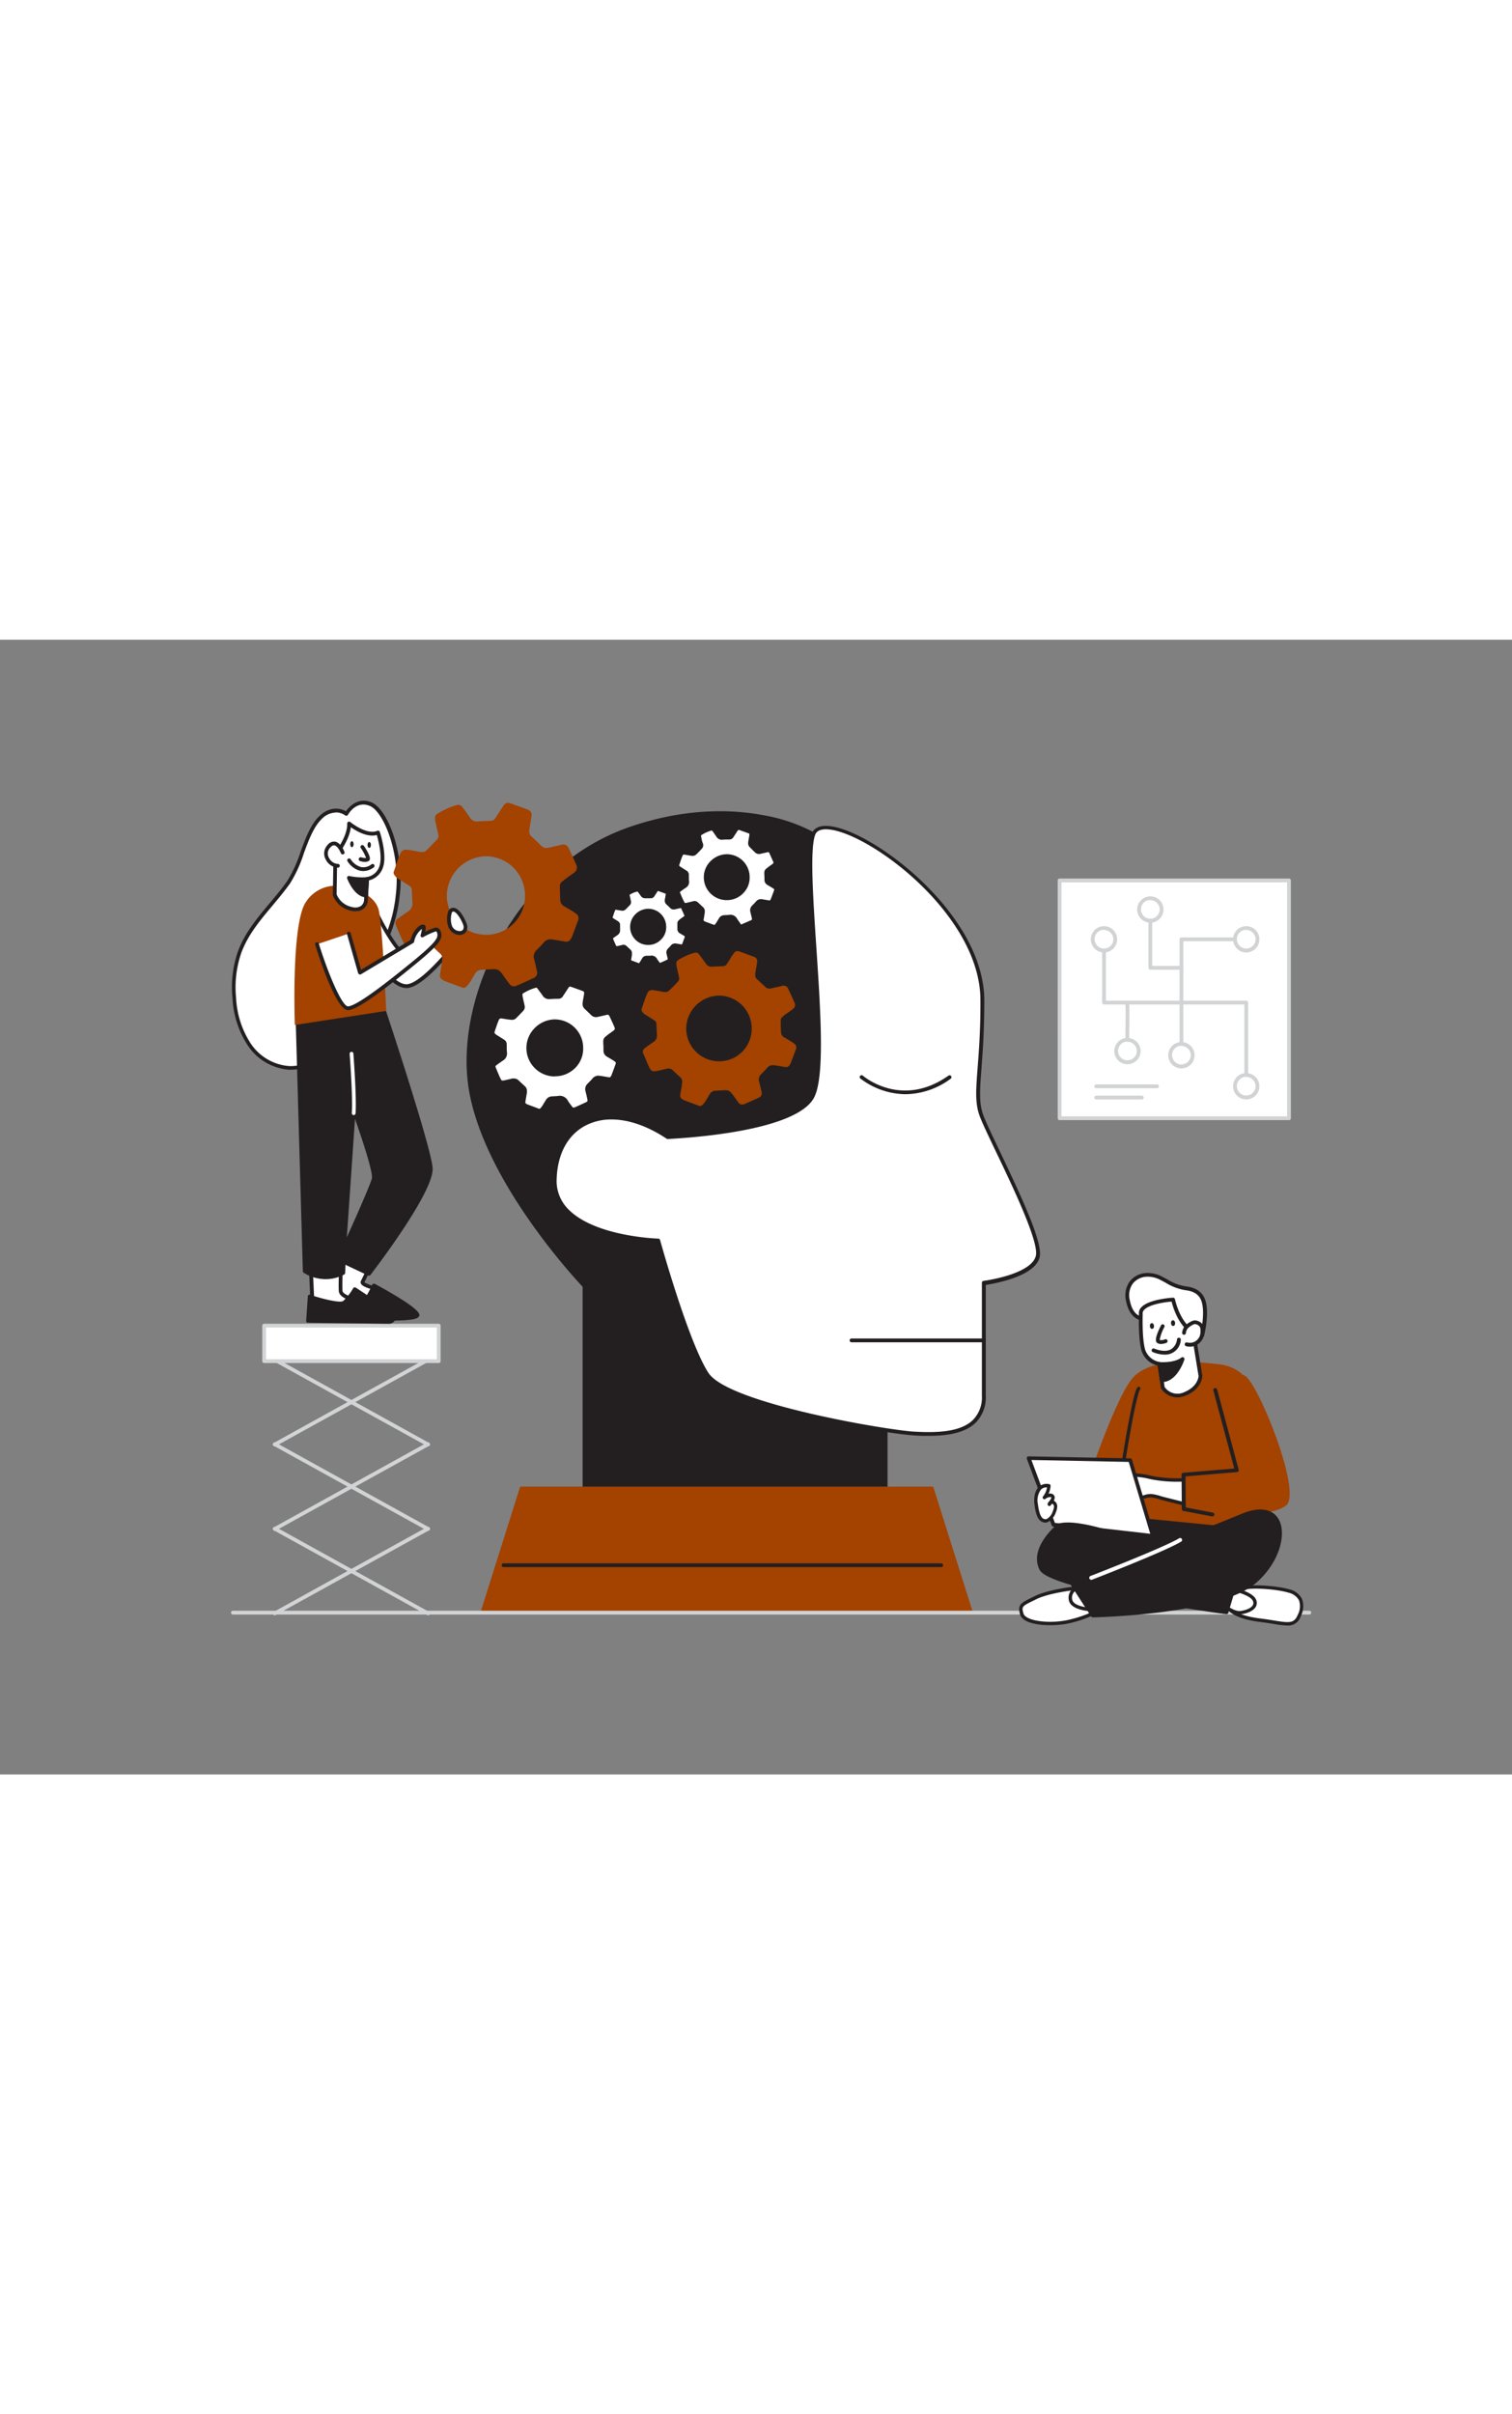 <svg xmlns="http://www.w3.org/2000/svg" viewBox="0 0 400 300" data-imageid="artificial-intelligence-flatline" imageName="Artificial Intelligence" class="illustrations_image" style="width: 188px;"><rect x="0" y="0" width="400" height="300" fill="#808080" stroke="none"/><g id="_93_artificial_intelligence" data-name="#93_artificial_intelligence"><path d="M215.22,51.38s-19.5-11.63-49-1.25-46.46,45.23-41.48,70.12,29.85,50.61,29.85,50.61v69.7H234.3V77.93Z" fill="#231f20"/><path d="M234.3,241.06H154.63a.51.51,0,0,1-.5-.5v-69.5c-2-2.14-25.09-26.94-29.84-50.71-4.94-24.68,11.89-60.15,41.81-70.69,15.32-5.4,27.91-4.77,35.78-3.29A44.6,44.6,0,0,1,215.47,51a.5.5,0,0,1,.15.14l19.09,26.55a.52.52,0,0,1,.09.29V240.56A.5.5,0,0,1,234.3,241.06Zm-79.17-1H233.8v-162L214.87,51.76a45.18,45.18,0,0,0-13.23-4.41c-7.73-1.45-20.12-2.07-35.21,3.25C137,61,120.41,95.88,125.27,120.15c4.89,24.46,29.48,50.11,29.72,50.36a.52.52,0,0,1,.14.35Z" fill="#231f20"/><path d="M259.88,95.18c.09,18.08-2.35,24.65-.27,30.46s16.17,31.94,14.93,37.34S260.27,170,260.27,170V199.9c0,10.37-11,10.37-18.5,10S192.4,202.39,187,194.09s-12.86-35.26-12.86-35.26-27.79-.7-27.38-16.12,14.11-21.63,29.87-11.26c0,0,32.78-1.25,38.17-10.37s-2.9-61,.42-69.7S259.74,68.08,259.88,95.18Z" fill="#fff"/><path d="M245.65,210.48c-1.31,0-2.62,0-3.91-.12-7.28-.41-49.58-7.42-55.15-16-5.11-7.84-11.89-31.7-12.83-35-2.6-.11-17.46-1-24.21-8.16a11.48,11.48,0,0,1-3.29-8.46c.19-7,3.19-12.54,8.22-15.16,6-3.15,14.15-1.91,22.29,3.4,2.47-.11,32.6-1.65,37.6-10.12,2.91-4.92,1.68-23.34.59-39.59-.93-14-1.73-26-.21-30,.47-1.24,1.83-2.57,5.65-1.87,11.87,2.15,39.87,23.53,40,45.85h0c0,7.87-.39,13.46-.74,18-.44,5.7-.7,9.15.44,12.33.61,1.72,2.34,5.34,4.34,9.54,6.3,13.2,11.45,24.43,10.61,28.08-1.19,5.15-11.91,7-14.26,7.38V199.9a9.44,9.44,0,0,1-2.76,7.18C255.12,209.81,250.43,210.48,245.65,210.48Zm-83.86-83.65a14.65,14.65,0,0,0-6.85,1.59c-4.77,2.49-7.5,7.57-7.68,14.31a10.51,10.51,0,0,0,3,7.74c7,7.34,23.72,7.86,23.89,7.86a.5.5,0,0,1,.47.37c.07.26,7.5,27,12.79,35.12s47.43,15.15,54.37,15.54c5.78.32,12.13.21,15.53-3a8.48,8.48,0,0,0,2.45-6.45V170a.51.51,0,0,1,.43-.5c.13,0,12.7-1.67,13.85-6.66.83-3.61-6-18-10.53-27.43-2.1-4.4-3.76-7.87-4.39-9.63-1.21-3.39-.93-6.91-.48-12.75.34-4.48.77-10,.73-17.87h0c-.11-21.85-27.54-42.77-39.16-44.88-1.73-.31-3.93-.35-4.54,1.25-1.44,3.78-.6,16.32.28,29.6,1.15,17.2,2.34,35-.73,40.17C209.76,130.59,178,131.9,176.65,132a.51.51,0,0,1-.29-.08C171.29,128.54,166.26,126.83,161.79,126.83Z" fill="#231f20"/><path d="M260.27,185.74h-35a.5.5,0,0,1-.5-.5.5.5,0,0,1,.5-.5h35a.51.51,0,0,1,.5.5A.5.5,0,0,1,260.27,185.74Z" fill="#231f20"/><path d="M239.55,120.15A20,20,0,0,1,227.61,116a.49.49,0,0,1-.06-.7.51.51,0,0,1,.71-.06c.42.36,10.38,8.67,22.66,0a.5.5,0,1,1,.58.82A20.44,20.44,0,0,1,239.55,120.15Z" fill="#231f20"/><polygon points="257.4 257.22 127.09 257.22 137.61 223.9 246.88 223.9 257.4 257.22" fill="#a44200" class="target-color"/><path d="M249,245.18H133.23a.5.5,0,0,1-.5-.5.51.51,0,0,1,.5-.5H249a.51.51,0,0,1,.5.5A.5.5,0,0,1,249,245.18Z" fill="#231f20"/><path d="M169.72,97.67c.32-.92.62-1.84.94-2.75.17-.47.36-.94.55-1.4a1.37,1.37,0,0,1,1.46-.9c.74.09,1.47.24,2.21.36a6.18,6.18,0,0,0,1.2.16,1.34,1.34,0,0,0,.82-.27c.85-.81,1.66-1.65,2.47-2.51a1.26,1.26,0,0,0,.25-1.17c-.19-.9-.41-1.79-.59-2.68a3.88,3.88,0,0,1-.1-1.07,1,1,0,0,1,.35-.68,16.75,16.75,0,0,1,4.43-2,1.12,1.12,0,0,1,1.27.46c.57.78,1.16,1.53,1.7,2.33a1.8,1.8,0,0,0,1.75.88c1-.07,2-.09,2.95-.14a1.11,1.11,0,0,0,.88-.53c.35-.52.68-1,1-1.57s.58-.9.89-1.34a1.15,1.15,0,0,1,1.36-.47c1.36.47,2.72,1,4.06,1.47a1.18,1.18,0,0,1,.73,1.31c-.07.76-.24,1.5-.36,2.25-.06.35-.11.71-.14,1.06a1.47,1.47,0,0,0,.45,1.25c.72.68,1.45,1.34,2.14,2a1.6,1.6,0,0,0,1.59.46c1-.22,1.94-.45,2.91-.66a1.3,1.3,0,0,1,1.63.77c.55,1.16,1.08,2.33,1.6,3.51a1.39,1.39,0,0,1-.5,1.94c-.5.39-1,.73-1.55,1.11s-.73.56-1.08.86a1.25,1.25,0,0,0-.45,1c0,1,0,2,.09,3.05a1.57,1.57,0,0,0,.81,1.35c.56.33,1.12.65,1.67,1a10.24,10.24,0,0,1,1,.67,1.22,1.22,0,0,1,.46,1.46c-.45,1.23-.91,2.45-1.38,3.67a2.07,2.07,0,0,1-.3.52,1.08,1.08,0,0,1-1.14.54l-2.64-.44-.2,0a1.91,1.91,0,0,0-2,.7c-.5.59-1.06,1.13-1.6,1.68a1.92,1.92,0,0,0-.49,1.92c.22.85.43,1.71.6,2.57a1.27,1.27,0,0,1-.83,1.72c-1.19.57-2.41,1.11-3.63,1.63a1.21,1.21,0,0,1-1.61-.42c-.47-.59-.9-1.22-1.34-1.84-1-1.33-1.19-1.45-2.82-1.37l-1.91.11a1.77,1.77,0,0,0-1.5.87c-.39.64-.76,1.3-1.16,1.93a6.4,6.4,0,0,1-.74.91.91.91,0,0,1-1,.26L181,121.75a2.5,2.5,0,0,1-.5-.29,1.1,1.1,0,0,1-.54-1.14c.14-.87.29-1.74.43-2.61,0-.27.06-.53.08-.8a1.39,1.39,0,0,0-.45-1.18c-.7-.64-1.39-1.29-2.08-1.94a1.55,1.55,0,0,0-1.52-.38c-.86.21-1.72.4-2.58.6l-.1,0c-1.12.21-1.49.06-2-1s-1-2.33-1.52-3.51a1.16,1.16,0,0,1,.47-1.61c.68-.52,1.38-1,2.1-1.49a2,2,0,0,0,1-2c-.06-.91-.08-1.83-.13-2.75a1.14,1.14,0,0,0-.53-1c-.77-.49-1.54-1-2.29-1.46A2.52,2.52,0,0,1,169.72,98Zm29.14,5.11a8.69,8.69,0,0,0-8.76-8.7,8.82,8.82,0,0,0-8.56,8.71,8.69,8.69,0,0,0,8.62,8.66A8.59,8.59,0,0,0,198.86,102.78Z" fill="#a44200" class="target-color"/><path d="M130.15,103.75c.26-.75.5-1.49.77-2.23.13-.39.29-.76.44-1.14a1.1,1.1,0,0,1,1.18-.72c.6.06,1.2.19,1.8.29a5.25,5.25,0,0,0,1,.12,1.06,1.06,0,0,0,.66-.21c.69-.66,1.35-1.35,2-2a1,1,0,0,0,.21-.95c-.16-.73-.33-1.45-.48-2.18a2.76,2.76,0,0,1-.08-.86.84.84,0,0,1,.28-.55,13.63,13.63,0,0,1,3.6-1.64.9.9,0,0,1,1,.37c.46.63.94,1.25,1.38,1.89a1.48,1.48,0,0,0,1.42.72c.8-.06,1.59-.08,2.39-.11a.91.91,0,0,0,.72-.44l.83-1.27c.24-.37.47-.73.73-1.08a.89.89,0,0,1,1.09-.38c1.11.38,2.21.77,3.3,1.19a1,1,0,0,1,.59,1.06c-.06.61-.2,1.21-.29,1.82-.05.29-.09.57-.12.86a1.19,1.19,0,0,0,.37,1c.58.55,1.17,1.09,1.73,1.66a1.31,1.31,0,0,0,1.29.37c.79-.17,1.57-.37,2.36-.54a1.06,1.06,0,0,1,1.32.63c.45.94.88,1.89,1.3,2.84a1.13,1.13,0,0,1-.41,1.58c-.4.32-.84.59-1.25.9s-.59.46-.87.7a1,1,0,0,0-.37.81c0,.83,0,1.65.07,2.48a1.28,1.28,0,0,0,.66,1.09c.45.27.91.53,1.36.81.27.17.55.34.81.54a1,1,0,0,1,.36,1.18c-.36,1-.73,2-1.11,3a2.18,2.18,0,0,1-.24.42.89.89,0,0,1-.93.44l-2.14-.36a.76.76,0,0,1-.16,0,1.54,1.54,0,0,0-1.64.58c-.41.47-.86.91-1.3,1.36a1.55,1.55,0,0,0-.4,1.55c.18.69.35,1.39.49,2.09a1,1,0,0,1-.67,1.39q-1.45.69-2.94,1.32a1,1,0,0,1-1.31-.34c-.38-.48-.73-1-1.09-1.49-.77-1.08-1-1.18-2.29-1.11l-1.54.09a1.43,1.43,0,0,0-1.22.71c-.31.52-.61,1-.94,1.55a4.31,4.31,0,0,1-.6.74.72.72,0,0,1-.82.21l-3.12-1.16a3.18,3.18,0,0,1-.4-.23.89.89,0,0,1-.44-.93c.11-.7.23-1.41.34-2.12a4.62,4.62,0,0,0,.07-.65,1.12,1.12,0,0,0-.36-1c-.57-.52-1.13-1-1.69-1.58a1.24,1.24,0,0,0-1.23-.3l-2.09.48-.08,0c-.91.17-1.21,0-1.6-.79s-.85-1.88-1.23-2.84a.93.93,0,0,1,.37-1.3c.56-.43,1.13-.84,1.71-1.21a1.7,1.7,0,0,0,.84-1.65c-.05-.74-.07-1.49-.11-2.23a.93.93,0,0,0-.43-.77L131.13,105a2.09,2.09,0,0,1-1-1Zm23.63,4.14a7,7,0,0,0-7.1-7.06,7.16,7.16,0,0,0-7,7.07,7.06,7.06,0,0,0,7,7A7,7,0,0,0,153.78,107.89Z" fill="#fff"/><path d="M142.71,125a1.14,1.14,0,0,1-.44-.08l-.82-.3-2.31-.87a2,2,0,0,1-.44-.24A1.4,1.4,0,0,1,138,122l.34-2.11q0-.3.06-.6a.65.65,0,0,0-.2-.56l-1.48-1.38-.21-.2a.74.74,0,0,0-.77-.18l-1.49.34-.61.14-.1,0a1.63,1.63,0,0,1-2.15-1.07c-.48-1-.92-2.08-1.24-2.87a1.42,1.42,0,0,1,.54-1.89c.66-.5,1.21-.89,1.74-1.23a1.19,1.19,0,0,0,.61-1.2c0-.47-.05-.94-.07-1.41l0-.82a.42.42,0,0,0-.2-.38l-.76-.49c-.37-.23-.74-.46-1.1-.7a2.5,2.5,0,0,1-1.18-1.27.5.5,0,0,1,0-.16v-.27a.51.51,0,0,1,0-.17l.21-.62c.19-.54.37-1.08.56-1.61s.29-.78.45-1.16a1.6,1.6,0,0,1,1.7-1c.4,0,.81.12,1.21.19l.61.1.24,0a4,4,0,0,0,.64.07.58.58,0,0,0,.33-.08c.73-.69,1.41-1.4,2-2a.55.55,0,0,0,.08-.51l-.21-1c-.09-.41-.19-.82-.27-1.23a3.62,3.62,0,0,1-.09-1,1.3,1.3,0,0,1,.52-.92,13.72,13.72,0,0,1,3.73-1.7,1.38,1.38,0,0,1,1.56.56l.49.66c.3.41.61.82.9,1.24a1,1,0,0,0,1,.5c.52,0,1-.06,1.56-.08l.85,0a.43.43,0,0,0,.32-.22c.17-.24.33-.49.49-.75l.46-.7c.2-.31.41-.62.62-.92a1.41,1.41,0,0,1,1.67-.56c1.11.39,2.21.78,3.31,1.2a1.46,1.46,0,0,1,.91,1.58c0,.41-.12.83-.19,1.24,0,.21-.08.41-.11.61s-.08.55-.11.82a.7.7,0,0,0,.22.61l.41.39c.45.42.9.84,1.33,1.28a.79.79,0,0,0,.83.23l1.13-.26c.41-.09.82-.19,1.23-.27a1.53,1.53,0,0,1,1.87.9c.45.94.89,1.89,1.31,2.85a1.62,1.62,0,0,1-.56,2.17c-.24.19-.5.37-.76.55l-.51.36c-.28.22-.57.44-.84.68a.49.49,0,0,0-.19.42v.53c0,.64,0,1.29.06,1.94a.8.8,0,0,0,.42.69l.56.33.8.47a9.8,9.8,0,0,1,.85.58,1.47,1.47,0,0,1,.53,1.75c-.36,1-.73,2-1.11,3a2.09,2.09,0,0,1-.28.49,1.4,1.4,0,0,1-1.44.68l-2.14-.36-.2,0a1,1,0,0,0-1.14.41c-.29.34-.61.66-.93,1l-.39.39a1.06,1.06,0,0,0-.27,1.09c.18.7.35,1.4.49,2.11a1.51,1.51,0,0,1-.94,1.94c-.89.42-1.86.86-3,1.33a1.46,1.46,0,0,1-1.89-.49c-.32-.4-.62-.82-.91-1.24l-.2-.27c-.67-.94-.7-1-1.85-.9l-1.55.09a.9.9,0,0,0-.81.47l-.31.52c-.21.35-.42.71-.64,1.05a5.87,5.87,0,0,1-.66.81A1.26,1.26,0,0,1,142.71,125ZM136,116a1.66,1.66,0,0,1,1.19.49l.21.2c.49.46,1,.92,1.48,1.37a1.64,1.64,0,0,1,.52,1.35c0,.24,0,.47-.07.7l-.35,2.12a.4.4,0,0,0,.22.43,2,2,0,0,0,.31.18l2.3.86.82.31c.06,0,.14,0,.28-.09a4.41,4.41,0,0,0,.54-.67c.21-.33.41-.67.61-1l.33-.53a1.93,1.93,0,0,1,1.61-1l1.55-.09a2.4,2.4,0,0,1,2.72,1.32l.19.28c.29.4.58.8.88,1.19a.5.5,0,0,0,.72.19c1.1-.46,2-.89,2.92-1.31.47-.23.51-.31.4-.84-.14-.69-.31-1.38-.48-2.07a2,2,0,0,1,.52-2l.4-.41c.3-.3.6-.6.88-.93a2,2,0,0,1,2.13-.73H159l2.14.36c.16,0,.29,0,.43-.22a1.52,1.52,0,0,0,.19-.32q.57-1.48,1.11-3a.47.47,0,0,0-.2-.61,6.92,6.92,0,0,0-.77-.52l-.78-.46-.57-.34a1.8,1.8,0,0,1-.9-1.5c0-.65,0-1.31-.06-2v-.52a1.51,1.51,0,0,1,.54-1.21q.44-.37.9-.72l.53-.38c.24-.17.48-.33.71-.52.43-.33.47-.5.26-1q-.61-1.43-1.29-2.82a.56.56,0,0,0-.76-.36l-1.21.28-1.15.26a1.81,1.81,0,0,1-1.76-.51c-.42-.43-.86-.84-1.29-1.25l-.42-.39a1.68,1.68,0,0,1-.52-1.42c0-.3.06-.6.11-.9s.08-.42.11-.63a11.19,11.19,0,0,0,.18-1.16.47.47,0,0,0-.27-.55c-1.09-.41-2.18-.8-3.28-1.18a.42.42,0,0,0-.53.2c-.2.28-.4.58-.59.88l-.45.69-.51.77a1.39,1.39,0,0,1-1.11.66l-.85,0-1.52.07a1.93,1.93,0,0,1-1.87-.93c-.28-.41-.58-.81-.88-1.2-.16-.23-.33-.45-.49-.67a.4.4,0,0,0-.49-.18,12.5,12.5,0,0,0-3.46,1.58.94.94,0,0,0,0,.17,2.45,2.45,0,0,0,.07.71c.08.41.17.81.26,1.21s.15.64.22,1a1.49,1.49,0,0,1-.33,1.39c-.58.62-1.27,1.35-2,2.06a1.52,1.52,0,0,1-1,.35,4.49,4.49,0,0,1-.83-.09l-.22,0-.62-.11-1.15-.18a.62.62,0,0,0-.67.42c-.15.37-.3.74-.43,1.11-.19.53-.37,1.06-.55,1.6l-.19.65a1.83,1.83,0,0,0,.74.68l1.1.7.77.48a1.47,1.47,0,0,1,.66,1.18l0,.83c0,.46,0,.92.07,1.39a2.19,2.19,0,0,1-1.07,2.1c-.51.33-1,.7-1.67,1.18-.36.27-.36.37-.22.72.32.78.74,1.81,1.22,2.82.29.61.35.64,1.06.51l.67-.15c.49-.11,1-.22,1.47-.35A2.2,2.2,0,0,1,136,116Zm10.75-.54h0a7.54,7.54,0,0,1-7.49-7.52,7.43,7.43,0,0,1,2.23-5.31,7.58,7.58,0,0,1,5.19-2.26h0a7.53,7.53,0,0,1,7.6,7.55,7.19,7.19,0,0,1-2,5.18A7.53,7.53,0,0,1,146.74,115.42Zm-.09-14.09a6.58,6.58,0,0,0-4.49,2,6.5,6.5,0,0,0,4.56,11.12h0a6.5,6.5,0,0,0,4.79-2,6.24,6.24,0,0,0,1.75-4.45v0a6.54,6.54,0,0,0-6.61-6.56Z" fill="#231f20"/><path d="M161.33,73.39c.15-.45.3-.91.46-1.36l.27-.69a.69.69,0,0,1,.72-.44c.37,0,.73.12,1.09.18a4.17,4.17,0,0,0,.59.08.7.7,0,0,0,.41-.14c.42-.39.82-.81,1.22-1.23a.61.61,0,0,0,.12-.58c-.09-.45-.2-.88-.29-1.33a2.29,2.29,0,0,1,0-.52A.51.51,0,0,1,166,67a8.47,8.47,0,0,1,2.19-1,.55.55,0,0,1,.63.22c.27.39.57.76.84,1.15a.9.9,0,0,0,.86.44c.48,0,1,0,1.45-.07a.55.55,0,0,0,.44-.26l.5-.78c.15-.22.29-.45.45-.66a.56.56,0,0,1,.67-.23c.67.23,1.34.47,2,.72a.59.59,0,0,1,.36.65c0,.37-.12.74-.18,1.11,0,.17-.05.35-.07.52a.73.73,0,0,0,.23.62c.35.33.71.66,1.05,1a.8.8,0,0,0,.78.22l1.44-.32a.62.62,0,0,1,.8.38c.28.57.54,1.15.79,1.73a.67.67,0,0,1-.24,1c-.25.2-.52.37-.77.56s-.36.27-.53.42a.6.6,0,0,0-.22.5c0,.5,0,1,0,1.5a.78.78,0,0,0,.4.67c.28.16.56.32.83.49a4.2,4.2,0,0,1,.49.33.58.58,0,0,1,.22.72c-.22.6-.44,1.21-.67,1.81a2.07,2.07,0,0,1-.15.25.54.54,0,0,1-.56.27l-1.31-.22h-.1a.92.92,0,0,0-1,.35c-.25.29-.53.55-.79.82a.93.93,0,0,0-.24,1c.1.42.21.84.29,1.27a.61.61,0,0,1-.41.84c-.59.29-1.19.55-1.79.81a.59.59,0,0,1-.79-.21c-.23-.29-.45-.6-.67-.91-.46-.65-.58-.71-1.39-.67L171,84a.89.89,0,0,0-.74.43c-.19.32-.37.64-.57,1a3.94,3.94,0,0,1-.36.45.45.45,0,0,1-.5.13l-1.9-.71a1.23,1.23,0,0,1-.25-.14.55.55,0,0,1-.27-.56c.07-.43.15-.86.21-1.29a2.58,2.58,0,0,0,0-.4.67.67,0,0,0-.21-.58l-1-1a.77.77,0,0,0-.75-.18l-1.27.29h0c-.56.11-.74,0-1-.48s-.51-1.14-.75-1.73a.57.57,0,0,1,.23-.79c.34-.26.69-.51,1-.74a1,1,0,0,0,.51-1c0-.45,0-.9-.06-1.35a.59.59,0,0,0-.27-.48l-1.13-.72a1.21,1.21,0,0,1-.59-.61Zm14.37,2.52a4.28,4.28,0,0,0-4.32-4.29,4.35,4.35,0,0,0-4.22,4.3,4.28,4.28,0,0,0,4.25,4.27A4.23,4.23,0,0,0,175.7,75.91Z" fill="#fff"/><path d="M169,86.51a1.06,1.06,0,0,1-.34-.06l-.47-.18-1.43-.53a1.72,1.72,0,0,1-.31-.17,1.05,1.05,0,0,1-.52-1.08l.21-1.29a2,2,0,0,0,0-.34c0-.13,0-.16,0-.19l-.91-.85-.13-.11a.26.26,0,0,0-.28-.07l-.89.21-.39.09c-.86.16-1.26,0-1.59-.74s-.52-1.17-.76-1.76a1.06,1.06,0,0,1,.39-1.38c.35-.26.7-.52,1.07-.76a.52.52,0,0,0,.28-.54c0-.29,0-.59,0-.88l0-.49-.51-.37-.66-.43a1.7,1.7,0,0,1-.8-.88.77.77,0,0,1,0-.15v-.17a.88.88,0,0,1,0-.16l.15-.43.32-.93c.09-.24.18-.48.28-.72a1.17,1.17,0,0,1,1.24-.75l.75.12.52.09a2.15,2.15,0,0,0,.34,0l.11,0c.38-.37.77-.78,1.16-1.2,0,0,0,0,0-.13l-.13-.58c-.05-.25-.11-.5-.16-.75a2.46,2.46,0,0,1-.06-.67,1,1,0,0,1,.41-.71,8.46,8.46,0,0,1,2.32-1.06,1,1,0,0,1,1.16.42l.3.4c.18.25.37.5.55.76a.4.4,0,0,0,.41.22c.32,0,.63,0,.95,0l.52,0a5.62,5.62,0,0,0,.34-.5l.28-.43c.13-.19.25-.38.38-.56a1.06,1.06,0,0,1,1.24-.41c.68.23,1.35.47,2,.73a1.07,1.07,0,0,1,.68,1.16c0,.26-.07.51-.12.77l-.06.37a4,4,0,0,0-.07.48.24.24,0,0,0,.07.22l.24.22c.28.26.56.52.83.8a.28.28,0,0,0,.32.08l.68-.15.75-.17a1.12,1.12,0,0,1,1.36.65c.28.58.55,1.16.8,1.75a1.18,1.18,0,0,1-.39,1.55l-.47.34-.31.22a6.25,6.25,0,0,0-.5.4.09.09,0,0,0-.05.1v.31c0,.39,0,.79,0,1.19a.3.3,0,0,0,.16.26l.35.2.48.29a6.33,6.33,0,0,1,.54.36,1.09,1.09,0,0,1,.38,1.29c-.22.61-.44,1.21-.67,1.81a2.06,2.06,0,0,1-.19.34,1,1,0,0,1-1.07.5l-1.31-.22-.13,0a.45.45,0,0,0-.5.19c-.18.21-.38.41-.58.61l-.23.24a.44.44,0,0,0-.12.48c.11.43.22.86.3,1.29a1.09,1.09,0,0,1-.68,1.39c-.6.29-1.2.56-1.81.82a1.07,1.07,0,0,1-1.38-.36c-.2-.24-.38-.49-.56-.75l-.12-.17c-.36-.5-.36-.5-1-.47l-.94,0a.38.38,0,0,0-.34.19l-.19.32-.39.64a3.62,3.62,0,0,1-.42.53A1,1,0,0,1,169,86.51Zm-4.09-5.88a1.24,1.24,0,0,1,.86.35l.12.11.9.84a1.16,1.16,0,0,1,.38,1c0,.15,0,.3,0,.45l-.21,1.29.08.09.11.06,1.43.53.47.18c.08-.12.18-.24.27-.38s.25-.4.37-.61l.19-.32a1.37,1.37,0,0,1,1.14-.68l1,0a1.62,1.62,0,0,1,1.82.88l.13.19c.17.23.34.47.52.7s.09.09.09.09h0a.2.2,0,0,0,.12,0c.59-.25,1.18-.52,1.77-.8a.39.39,0,0,0,.16-.1h0a1.09,1.09,0,0,0,0-.19c-.08-.42-.18-.83-.29-1.25a1.44,1.44,0,0,1,.37-1.41l.24-.25a6.89,6.89,0,0,0,.52-.56,1.45,1.45,0,0,1,1.5-.51l1.37.23.08-.08a1.17,1.17,0,0,0,.08-.13c.23-.6.45-1.2.67-1.8,0-.06,0-.09-.06-.16s-.29-.2-.44-.3l-.47-.27-.35-.21a1.29,1.29,0,0,1-.65-1.08c0-.4,0-.81,0-1.21v-.3a1.1,1.1,0,0,1,.4-.89c.17-.16.36-.3.55-.45l.33-.23.43-.31c.19-.15.19-.15.09-.36-.25-.58-.51-1.15-.78-1.72-.06-.12-.07-.14-.24-.11l-.74.17-.7.16a1.31,1.31,0,0,1-1.25-.36c-.26-.27-.53-.52-.8-.77l-.24-.23a1.22,1.22,0,0,1-.38-1c0-.19,0-.37.08-.56l.07-.39c0-.23.08-.46.1-.69s0-.12,0-.13c-.66-.25-1.32-.49-2-.72l-.1,0c-.12.17-.24.35-.35.53l-.27.42c-.11.16-.21.32-.32.47a1,1,0,0,1-.83.49l-.52,0-.92,0a1.37,1.37,0,0,1-1.31-.65l-.53-.73-.3-.4a5.88,5.88,0,0,0-2.14.9,1,1,0,0,1,.1.33c.05.25.11.49.16.73l.13.59a1.1,1.1,0,0,1-.25,1c-.4.43-.81.85-1.24,1.26a1.2,1.2,0,0,1-.74.27,5,5,0,0,1-.54-.06l-.52-.09c-.23,0-.45-.09-.68-.11a.17.17,0,0,0-.2.13c-.1.22-.19.45-.27.67s-.21.61-.31.92l-.12.34a1,1,0,0,0,.36.29l1.13.72a1.07,1.07,0,0,1,.5.87l0,.5c0,.28,0,.57,0,.85a1.51,1.51,0,0,1-.74,1.45c-.34.23-.68.47-1,.72-.08,0-.1.08-.11.1a.82.82,0,0,0,0,.11c.23.57.47,1.14.73,1.7.1.19.14.23.14.24h0l.28,0,.42-.1.87-.2A1.45,1.45,0,0,1,164.88,80.63Zm6.54.06h0a4.77,4.77,0,0,1-4.75-4.77,4.71,4.71,0,0,1,1.41-3.37,4.91,4.91,0,0,1,3.31-1.43,4.76,4.76,0,0,1,4.82,4.78,4.52,4.52,0,0,1-1.28,3.29A4.74,4.74,0,0,1,171.42,80.69Zm0-8.57a3.79,3.79,0,0,0-2.6,1.14,3.71,3.71,0,0,0-1.11,2.66,3.77,3.77,0,0,0,3.75,3.77h0a3.71,3.71,0,0,0,2.77-1.18,3.6,3.6,0,0,0,1-2.56v0a3.77,3.77,0,0,0-3.82-3.79Z" fill="#231f20"/><path d="M179.11,59.5c.2-.59.39-1.18.6-1.76.11-.31.23-.6.35-.9a.87.87,0,0,1,.94-.57c.47,0,.94.15,1.42.23a5,5,0,0,0,.76.1.87.87,0,0,0,.53-.18c.55-.51,1.07-1.06,1.58-1.61a.81.81,0,0,0,.17-.75c-.13-.57-.26-1.14-.38-1.72a2,2,0,0,1-.06-.68.65.65,0,0,1,.22-.44,10.56,10.56,0,0,1,2.84-1.29.7.7,0,0,1,.81.29c.37.5.75,1,1.1,1.49a1.14,1.14,0,0,0,1.12.57c.62-.05,1.26-.06,1.89-.09a.72.72,0,0,0,.57-.34c.22-.33.43-.67.65-1s.38-.58.58-.86a.73.73,0,0,1,.87-.3c.87.31,1.74.61,2.6.94a.77.77,0,0,1,.47.85c-.05.48-.16,1-.23,1.44,0,.22-.07.45-.09.68a.93.93,0,0,0,.29.8c.46.43.92.86,1.37,1.31a1,1,0,0,0,1,.29l1.86-.42a.83.83,0,0,1,1,.5c.35.74.7,1.49,1,2.24a.9.9,0,0,1-.33,1.25c-.32.25-.66.47-1,.71s-.47.36-.69.55a.84.84,0,0,0-.29.65c0,.65,0,1.31.06,2a1,1,0,0,0,.52.86c.36.22.72.42,1.07.64a5.5,5.5,0,0,1,.64.43.77.77,0,0,1,.29.94c-.28.78-.58,1.57-.88,2.35a1.35,1.35,0,0,1-.19.33.7.7,0,0,1-.73.35l-1.7-.29-.12,0a1.22,1.22,0,0,0-1.3.46c-.32.38-.68.72-1,1.07a1.22,1.22,0,0,0-.32,1.23c.14.55.27,1.1.39,1.66a.81.81,0,0,1-.54,1.09c-.76.37-1.54.72-2.33,1a.77.77,0,0,1-1-.27c-.3-.38-.58-.78-.86-1.18-.61-.85-.76-.93-1.81-.88l-1.22.07a1.13,1.13,0,0,0-1,.56c-.25.42-.49.83-.75,1.24a4.41,4.41,0,0,1-.47.58.58.58,0,0,1-.65.17c-.82-.31-1.65-.61-2.47-.93a1.45,1.45,0,0,1-.32-.18.7.7,0,0,1-.35-.73c.09-.56.19-1.12.28-1.68,0-.16,0-.34.05-.51a.92.92,0,0,0-.29-.76l-1.33-1.24a1,1,0,0,0-1-.24l-1.65.38-.06,0c-.73.13-1,0-1.27-.63s-.67-1.49-1-2.25a.74.74,0,0,1,.29-1c.44-.33.89-.66,1.36-1a1.33,1.33,0,0,0,.66-1.3c0-.58-.06-1.17-.09-1.76a.72.72,0,0,0-.34-.61l-1.47-.94a1.62,1.62,0,0,1-.77-.8Zm18.69,3.28a5.57,5.57,0,0,0-5.62-5.58,5.64,5.64,0,0,0-5.49,5.59,5.56,5.56,0,1,0,11.11,0Z" fill="#fff"/><path d="M189,76.41a1.27,1.27,0,0,1-.38-.07l-.76-.28-1.72-.65a2.47,2.47,0,0,1-.37-.2A1.21,1.21,0,0,1,185.2,74l.27-1.67a3.75,3.75,0,0,0,.05-.47.41.41,0,0,0-.12-.36l-1.21-1.12-.14-.13a.49.49,0,0,0-.51-.12l-1.16.28-.5.11c-1,.2-1.49,0-1.89-.89-.31-.64-.61-1.34-1-2.27a1.23,1.23,0,0,1,.46-1.62c.45-.34.91-.67,1.38-1a.83.83,0,0,0,.44-.84c0-.37,0-.73-.06-1.1l0-.67a.23.23,0,0,0-.11-.22l-.62-.39-.85-.55a2.07,2.07,0,0,1-1-1.07.77.77,0,0,1,0-.15V59.5a.88.88,0,0,1,0-.16l.18-.52c.14-.41.28-.83.43-1.25s.24-.62.36-.93a1.38,1.38,0,0,1,1.45-.87c.33,0,.65.09,1,.15l.68.12.47.06a.52.52,0,0,0,.21-.05c.52-.5,1-1,1.55-1.58a.35.35,0,0,0,0-.3c-.06-.26-.11-.51-.17-.76s-.15-.65-.21-1a2.52,2.52,0,0,1-.07-.83,1.1,1.1,0,0,1,.45-.81,10.48,10.48,0,0,1,3-1.35,1.2,1.2,0,0,1,1.35.48l.39.52c.24.32.48.65.71,1a.66.66,0,0,0,.67.35q.62,0,1.23-.06l.67,0s.1,0,.18-.12l.38-.58.37-.58.49-.72a1.22,1.22,0,0,1,1.44-.48c.88.3,1.75.62,2.62.95a1.25,1.25,0,0,1,.79,1.35,8.83,8.83,0,0,1-.16,1c0,.15-.05.31-.08.47s-.06.43-.08.64a.44.44,0,0,0,.13.4l.31.29c.37.34.73.68,1.07,1a.54.54,0,0,0,.56.15l.91-.2,1-.22a1.33,1.33,0,0,1,1.6.77c.36.75.7,1.5,1,2.26A1.38,1.38,0,0,1,205,60l-.61.44c-.14.09-.27.19-.4.29a8.38,8.38,0,0,0-.66.52.32.32,0,0,0-.12.26v.43c0,.51,0,1,.05,1.51a.52.52,0,0,0,.28.46l.44.27.63.37c.24.15.47.3.69.47a1.25,1.25,0,0,1,.45,1.5c-.29.79-.58,1.57-.88,2.36a2.48,2.48,0,0,1-.22.4,1.22,1.22,0,0,1-1.25.59l-1.7-.28-.15,0a.75.75,0,0,0-.81.29c-.23.27-.48.53-.74.79l-.3.31a.74.74,0,0,0-.2.76c.15.56.28,1.11.4,1.68a1.29,1.29,0,0,1-.81,1.64c-.77.38-1.56.73-2.35,1.06a1.28,1.28,0,0,1-1.62-.42c-.25-.32-.49-.65-.73-1l-.15-.21c-.51-.71-.5-.71-1.37-.67l-1.23.07a.67.67,0,0,0-.56.32l-.24.41c-.17.28-.33.56-.51.84a4.38,4.38,0,0,1-.53.66A1.14,1.14,0,0,1,189,76.41Zm-5.32-7.35a1.47,1.47,0,0,1,1,.41l.14.13c.39.38.79.75,1.19,1.12a1.4,1.4,0,0,1,.45,1.15,5,5,0,0,1-.06.56l-.27,1.68c0,.07,0,.14.13.23a1.17,1.17,0,0,0,.22.14l1.71.64.76.28s.05,0,.11-.05a4.31,4.31,0,0,0,.41-.5c.17-.27.33-.54.49-.81l.25-.41a1.64,1.64,0,0,1,1.36-.81l1.22-.07a2,2,0,0,1,2.25,1.09l.15.21c.22.32.45.64.69,1s.24.21.45.12c.78-.33,1.55-.67,2.31-1,.32-.15.33-.17.26-.54-.11-.55-.25-1.09-.38-1.63a1.71,1.71,0,0,1,.43-1.7l.32-.33q.36-.34.69-.72a1.68,1.68,0,0,1,1.79-.62l1.79.29c.07,0,.14,0,.23-.12a1.34,1.34,0,0,0,.15-.24c.29-.78.59-1.56.87-2.35.05-.13.05-.23-.12-.37s-.4-.27-.6-.39-.41-.25-.62-.37l-.45-.27a1.5,1.5,0,0,1-.76-1.27c0-.51,0-1-.05-1.53v-.44a1.29,1.29,0,0,1,.47-1c.23-.2.47-.39.71-.58l.43-.3.55-.4c.3-.24.32-.32.18-.66-.33-.75-.67-1.49-1-2.23-.11-.22-.2-.29-.49-.22l-.95.21-.91.21a1.53,1.53,0,0,1-1.49-.43c-.34-.34-.69-.67-1-1l-.31-.3a1.44,1.44,0,0,1-.45-1.2c0-.24.06-.48.09-.72l.09-.49c.06-.31.11-.61.14-.92s-.1-.31-.15-.33c-.85-.33-1.72-.63-2.59-.93-.09,0-.18,0-.3.12s-.31.45-.46.68l-.37.57-.39.6a1.22,1.22,0,0,1-1,.56l-.68,0q-.6,0-1.2.06a1.67,1.67,0,0,1-1.57-.78c-.22-.33-.45-.64-.68-1l-.4-.54c-.09-.11-.15-.14-.28-.1a9.89,9.89,0,0,0-2.71,1.24s0,0,0,.06a2,2,0,0,0,.06.53c.06.32.13.63.2.95L186,54a1.35,1.35,0,0,1-.29,1.2c-.52.55-1,1.1-1.6,1.63a1.39,1.39,0,0,1-.87.31,3.42,3.42,0,0,1-.67-.08l-.67-.12-.91-.14a.37.37,0,0,0-.41.27c-.12.29-.24.58-.35.87l-.42,1.25-.15.47c.08.18.26.3.53.47l.86.55.62.39a1.25,1.25,0,0,1,.57,1l0,.69c0,.35,0,.71.06,1.07a1.81,1.81,0,0,1-.89,1.75c-.46.3-.89.61-1.32.94-.24.18-.24.21-.14.45.37.9.66,1.59,1,2.22.21.44.21.44.73.35l.54-.13,1.14-.27A2.09,2.09,0,0,1,183.72,69.06Zm8.51-.22h0a6.05,6.05,0,0,1-6-6.05A6,6,0,0,1,188,58.51a6.16,6.16,0,0,1,4.2-1.81,6.05,6.05,0,0,1,6.12,6.07,5.8,5.8,0,0,1-1.63,4.17A6,6,0,0,1,192.23,68.84Zm-.07-11.14a5.11,5.11,0,0,0-3.48,1.52,5,5,0,0,0,3.54,8.62h0a5,5,0,0,0,3.71-1.58,4.85,4.85,0,0,0,1.36-3.45v0a5.06,5.06,0,0,0-5.12-5.08Z" fill="#231f20"/><line x1="72.7" y1="212.76" x2="113.24" y2="190.36" fill="#fff"/><path d="M72.7,213.26a.49.49,0,0,1-.24-.93L113,189.92a.5.5,0,0,1,.68.2.5.5,0,0,1-.19.68L72.94,213.2A.53.53,0,0,1,72.7,213.26Z" fill="#d1d3d4"/><line x1="72.7" y1="190.36" x2="113.24" y2="212.76" fill="#fff"/><path d="M113.24,213.26a.53.53,0,0,1-.24-.06L72.46,190.8a.5.5,0,1,1,.48-.88l40.55,22.41a.49.49,0,0,1,.19.68A.5.5,0,0,1,113.24,213.26Z" fill="#d1d3d4"/><line x1="72.7" y1="235.09" x2="113.24" y2="212.69" fill="#fff"/><path d="M72.7,235.59a.49.49,0,0,1-.44-.26.49.49,0,0,1,.2-.67L113,212.25a.5.5,0,0,1,.68.2.5.5,0,0,1-.19.68l-40.55,22.4A.53.53,0,0,1,72.7,235.59Z" fill="#d1d3d4"/><line x1="72.7" y1="212.69" x2="113.24" y2="235.09" fill="#fff"/><path d="M113.24,235.59a.53.53,0,0,1-.24-.06l-40.54-22.4a.5.5,0,1,1,.48-.88l40.55,22.41a.48.48,0,0,1,.19.67A.49.49,0,0,1,113.24,235.59Z" fill="#d1d3d4"/><line x1="72.7" y1="257.42" x2="113.24" y2="235.02" fill="#fff"/><path d="M72.7,257.92a.49.49,0,0,1-.44-.26.49.49,0,0,1,.2-.67L113,234.58a.5.5,0,0,1,.68.2.5.5,0,0,1-.19.68l-40.55,22.4A.53.53,0,0,1,72.7,257.92Z" fill="#d1d3d4"/><line x1="72.7" y1="235.02" x2="113.24" y2="257.42" fill="#fff"/><path d="M113.24,257.92a.53.53,0,0,1-.24-.06l-40.54-22.4a.5.5,0,0,1,.48-.88L113.49,257a.48.48,0,0,1,.19.67A.49.49,0,0,1,113.24,257.92Z" fill="#d1d3d4"/><rect x="69.88" y="181.34" width="46.18" height="9.38" fill="#fff"/><path d="M116.06,191.22H69.88a.51.51,0,0,1-.5-.5v-9.38a.5.5,0,0,1,.5-.5h46.18a.5.5,0,0,1,.5.5v9.38A.5.5,0,0,1,116.06,191.22Zm-45.68-1h45.18v-8.38H70.38Z" fill="#d1d3d4"/><path d="M346.38,257.72H61.62a.51.51,0,0,1-.5-.5.5.5,0,0,1,.5-.5H346.38a.5.5,0,0,1,.5.5A.51.51,0,0,1,346.38,257.72Z" fill="#d1d3d4"/><path d="M286.29,250.63c-1,0-8.72.83-12.32,2.62s-4.38,1.93-3.65,4.34,7.07,3,11.89,2.1a32.34,32.34,0,0,0,8.9-3.23Z" fill="#fff"/><path d="M277.77,260.54c-3.67,0-7.28-.79-7.89-2.81-.78-2.6.19-3.07,3.07-4.49l.82-.4c3.68-1.83,11.41-2.73,12.53-2.67a.46.46,0,0,1,.35.16l4.81,5.84a.45.45,0,0,1-.12.68,32.58,32.58,0,0,1-9,3.29A24.79,24.79,0,0,1,277.77,260.54Zm8.31-9.45c-1.58.06-8.59.92-11.91,2.57l-.81.4c-2.92,1.43-3.16,1.55-2.6,3.4s6.19,2.76,11.37,1.78a32.26,32.26,0,0,0,8.27-2.92Z" fill="#231f20"/><path d="M285.26,250.61a2.78,2.78,0,0,0-2.08,3.13c.34,2.57,5.76,2.67,6.07,2.68S285.26,250.61,285.26,250.61Z" fill="#fff"/><path d="M289.25,256.88h0c-1,0-6.14-.27-6.51-3.08a3.19,3.19,0,0,1,2.43-3.64.47.47,0,0,1,.47.17c4.29,5.81,4.2,6,4,6.29A.5.5,0,0,1,289.25,256.88Zm-4.16-5.74a2.23,2.23,0,0,0-1.45,2.54c.19,1.51,2.86,2.1,4.85,2.25C287.81,254.89,286.28,252.76,285.09,251.14Z" fill="#231f20"/><path d="M325.43,256.48c.16.08,1.64,2,8.06,2.76s8.81,2.15,10.24-1.23.45-5.55-2.72-6.52-11.89-1.76-13.6-.15S325.43,256.48,325.43,256.48Z" fill="#fff"/><path d="M340.56,260.63a24.18,24.18,0,0,1-3.51-.41c-1.05-.17-2.24-.36-3.62-.53-2.69-.32-6.31-1.07-8.21-2.8a.44.44,0,0,1-.24-.45c0-.15.3-3.71,2.12-5.43s11-.89,14,.05a5,5,0,0,1,3.32,2.49,5.67,5.67,0,0,1-.32,4.64A3.45,3.45,0,0,1,340.56,260.63Zm-14.65-4.35c1.75,1.52,5.11,2.2,7.63,2.5,1.4.17,2.6.37,3.65.54,4,.64,5.18.73,6.12-1.49a4.81,4.81,0,0,0,.33-3.89,4.19,4.19,0,0,0-2.76-2c-3.19-1-11.66-1.67-13.15-.25C326.4,252.93,326,255.51,325.91,256.28Z" fill="#231f20"/><path d="M323.38,255.1s2.92,2.43,4.86,2.14,4.63-1.34,3.55-3.45-8.05-3.35-8.05-3.35Z" fill="#fff"/><path d="M327.92,257.72c-2.08,0-4.71-2.17-4.83-2.27a.48.48,0,0,1-.16-.39l.36-4.66a.44.44,0,0,1,.17-.32.49.49,0,0,1,.37-.09c.73.13,7.21,1.35,8.36,3.59a2.13,2.13,0,0,1,.08,2c-.76,1.49-3.23,2-4,2.07Zm-4.06-2.83c.9.71,3,2.09,4.31,1.9s2.84-.71,3.29-1.59a1.24,1.24,0,0,0-.08-1.2c-.74-1.44-5.08-2.58-7.22-3Z" fill="#231f20"/><path d="M288.37,234.66s3.07,12,14.29,14.28,17,1.68,21-5.89,1.34-12.2,1.34-12.2l-35.4-.71Z" fill="#231f20"/><path d="M311.93,250.62a47.92,47.92,0,0,1-9.37-1.2c-11.4-2.32-14.65-14.52-14.68-14.64a.57.57,0,0,1,0-.26l1.23-4.51a.47.47,0,0,1,.49-.37l35.4.71a.46.46,0,0,1,.42.25c.12.2,2.72,5-1.33,12.68C321.25,248.69,317.45,250.62,311.93,250.62Zm-23-16c.36,1.26,3.69,11.72,13.86,13.8,10.71,2.18,16.5,1.9,20.46-5.64,3.27-6.24,1.9-10.44,1.46-11.47l-34.7-.69Z" fill="#231f20"/><path d="M318,183.92s1.51-5.91.29-9.31c-.76-2.1-2.49-2.9-4.55-3.15-2.66-.32-4.21-1.47-6.58-2.67a7.58,7.58,0,0,0-4.12-.85,5.4,5.4,0,0,0-3.68,1.9,5.77,5.77,0,0,0-1,4.69c.52,2.74,1.87,5.25,4.86,5C307.15,179.11,313.93,185.19,318,183.92Z" fill="#fff"/><path d="M316.78,184.59c-2.16,0-4.68-1.24-7.14-2.44s-4.71-2.31-6.38-2.16c-2.79.26-4.7-1.64-5.41-5.37a6.34,6.34,0,0,1,1.12-5.1,5.93,5.93,0,0,1,4-2.08,8.06,8.06,0,0,1,4.39.9l1.45.77a13,13,0,0,0,5,1.86c2.6.31,4.23,1.45,5,3.47,1.26,3.51-.21,9.36-.27,9.6a.5.5,0,0,1-.34.36A4.73,4.73,0,0,1,316.78,184.59Zm1.22-.67h0ZM303.58,179c1.87,0,4.12,1.1,6.5,2.27,2.71,1.33,5.49,2.7,7.51,2.26.27-1.2,1.24-5.92.23-8.73-.6-1.65-1.92-2.55-4.14-2.82a13.83,13.83,0,0,1-5.32-2c-.45-.24-.92-.5-1.43-.75a7,7,0,0,0-3.84-.81,4.91,4.91,0,0,0-3.34,1.72,5.26,5.26,0,0,0-.91,4.28c.61,3.25,2.06,4.78,4.33,4.57A2.75,2.75,0,0,1,303.58,179Z" fill="#231f20"/><path d="M327.66,234.77s5.8-18.75,5-30.49-8.43-12.62-11.09-12.83-16.73-2.39-22,3.82S285,230.56,285,230.56Z" fill="#a44200" class="target-color"/><path d="M306.71,191.48l.91,6.27a4.66,4.66,0,0,0,5.93,1.6c3.95-1.64,4-4.67,4-4.67L315.7,183.1s-3.63-1.5-5.38-8.64c0,0-9,.51-8.52,3.9,0,0-.23,6.37.67,9.51S306.65,191.44,306.71,191.48Z" fill="#fff"/><path d="M311.4,200.31a5.2,5.2,0,0,1-4.2-2.3.44.44,0,0,1-.07-.19l-.87-5.94A5.79,5.79,0,0,1,302,188c-.91-3.18-.7-9.4-.69-9.67a2.18,2.18,0,0,1,.52-1.71c1.85-2.27,8.2-2.66,8.47-2.67a.48.48,0,0,1,.52.38c1.66,6.76,5.05,8.28,5.08,8.29a.5.5,0,0,1,.3.39l1.88,11.58c0,.23-.12,3.47-4.33,5.21A6,6,0,0,1,311.4,200.31Zm-3.3-2.74a4.14,4.14,0,0,0,5.26,1.32c3.58-1.49,3.71-4.11,3.72-4.22l-1.83-11.24c-.89-.49-3.74-2.48-5.31-8.45-2,.16-6.14.79-7.34,2.28a1.25,1.25,0,0,0-.3,1c0,.15-.22,6.42.65,9.44a4.89,4.89,0,0,0,3.8,3.24l.21.07a.54.54,0,0,1,.25.37Z" fill="#231f20"/><path d="M313.26,183.27a2.75,2.75,0,0,1,.68-1.58,5,5,0,0,1,1.33-.95,2,2,0,0,1,.84-.29,1.67,1.67,0,0,1,.62.12,2.11,2.11,0,0,1,1.16.88,2.45,2.45,0,0,1,.23,1.17,4.71,4.71,0,0,1-.12,1.3,3.3,3.3,0,0,1-4,2.38" fill="#fff"/><path d="M314.8,186.91a3.6,3.6,0,0,1-1-.13.5.5,0,0,1,.26-1,2.79,2.79,0,0,0,3.43-2,4.43,4.43,0,0,0,.1-1.17,2,2,0,0,0-.17-.93,1.63,1.63,0,0,0-.89-.66,1.26,1.26,0,0,0-.43-.09,1.58,1.58,0,0,0-.62.23,4.52,4.52,0,0,0-1.2.85,2.25,2.25,0,0,0-.55,1.29.5.5,0,0,1-1-.09,3.27,3.27,0,0,1,.81-1.87A5.41,5.41,0,0,1,315,180.3a2.51,2.51,0,0,1,1.06-.35,2.09,2.09,0,0,1,.81.15,2.59,2.59,0,0,1,1.42,1.11,3,3,0,0,1,.3,1.4,5.53,5.53,0,0,1-.13,1.43,3.87,3.87,0,0,1-1.76,2.35A3.83,3.83,0,0,1,314.8,186.91Z" fill="#231f20"/><path d="M307.6,181.48s-1.78,3.5-1.19,4,2,0,2,0" fill="#fff"/><path d="M307.14,186.19a1.6,1.6,0,0,1-1.06-.33c-.22-.19-.88-.76,1.07-4.6a.49.49,0,0,1,.67-.22.49.49,0,0,1,.22.67,11.09,11.09,0,0,0-1.25,3.42,2.33,2.33,0,0,0,1.41-.17.5.5,0,0,1,.37.93A4.24,4.24,0,0,1,307.14,186.19Zm-.35-1h0Z" fill="#231f20"/><ellipse cx="310.33" cy="180.66" rx="0.54" ry="0.76" transform="translate(-13.65 25.82) rotate(-4.66)" fill="#231f20"/><ellipse cx="304.75" cy="181.43" rx="0.54" ry="0.76" transform="translate(-12.64 23.15) rotate(-4.26)" fill="#231f20"/><path d="M308.06,189a8.31,8.31,0,0,1-3.11-.68.49.49,0,0,1-.24-.66.5.5,0,0,1,.66-.25s2.57,1.15,4.34.23a3.52,3.52,0,0,0,1.67-2.69.5.5,0,1,1,1,.18,4.14,4.14,0,0,1-4.3,3.87Z" fill="#231f20"/><path d="M306.71,191.48s4,.33,6.14-1.32c0,0-1.77,5.63-5.51,5.62Z" fill="#231f20"/><path d="M307.35,196.28a.52.52,0,0,1-.51-.43l-.63-4.3a.49.49,0,0,1,.14-.41.47.47,0,0,1,.4-.16s3.87.3,5.8-1.21a.5.5,0,0,1,.78.54C313.25,190.56,311.4,196.28,307.35,196.28Zm-.06-4.28.48,3.25c2-.27,3.39-2.49,4.08-3.95A12.27,12.27,0,0,1,307.29,192Z" fill="#231f20"/><path d="M329.07,194.46c3.21.64,15.67,31.09,11.13,34.45-7.08,5.24-31.25-.68-31.25-.68l2.16-9.32s15.6.74,15.89-2.46-8.72-18.23-7.46-20.42S329.07,194.46,329.07,194.46Z" fill="#a44200" class="target-color"/><path d="M312.73,222.08a35.36,35.36,0,0,1-7.76-.54,23.75,23.75,0,0,0-5.78-.78,22.06,22.06,0,0,0-7.52,1.56.53.53,0,0,0-.25.17c-.24.31.3.63.69.65a10.16,10.16,0,0,0,3.06-.32,29.29,29.29,0,0,0-7,3.53c-.25.17-.52.44-.41.71s.61.24.93.1l5.63-2.44a14.26,14.26,0,0,0-4,2.33c-.17.14-.36.34-.31.56s.63.31,1,.15a32.62,32.62,0,0,0,4.91-2.87l-3.5,2.58c-.05.28.24.52.52.54a1.56,1.56,0,0,0,.8-.27l3.89-2.14-2.43,1.63c-.38.26-.82.67-.64,1.1s.95.36,1.45.15a29.1,29.1,0,0,1,6.2-1.78,10.2,10.2,0,0,1,2.3-.41,19.35,19.35,0,0,1,3.48.83c1.73.42,3.46.86,5.19,1.3" fill="#fff"/><path d="M295.18,229.13a1.44,1.44,0,0,1-.51-.09.94.94,0,0,1-.53-.54.81.81,0,0,1-.08-.41l-.1,0a1.79,1.79,0,0,1-1,.32,1,1,0,0,1-.77-.39.89.89,0,0,1-.15-.29l-.79.39a1.52,1.52,0,0,1-1.22.07.75.75,0,0,1-.41-.55.79.79,0,0,1,0-.41l-.71.3a1.47,1.47,0,0,1-1.09.09.78.78,0,0,1-.44-.43c-.09-.21-.2-.74.57-1.27a29.63,29.63,0,0,1,4.13-2.37A1.38,1.38,0,0,1,291,223a.71.71,0,0,1,.08-.74,1,1,0,0,1,.45-.31,22.08,22.08,0,0,1,7.67-1.59,20.79,20.79,0,0,1,5.19.64l.7.15a36.17,36.17,0,0,0,7.66.52h0a.45.45,0,0,1,.45.45.44.44,0,0,1-.44.46,36.2,36.2,0,0,1-7.86-.54l-.71-.15a20.2,20.2,0,0,0-5-.62,21.25,21.25,0,0,0-7.16,1.45l.1,0a10,10,0,0,0,2.92-.31.44.44,0,0,1,.55.3.46.46,0,0,1-.29.57,29.21,29.21,0,0,0-6.87,3.48l-.1.08.19-.07,4.35-1.88c.42-.21.86-.4,1.3-.57a.48.48,0,0,1,.59.26.47.47,0,0,1-.24.59l-1.26.55a13.47,13.47,0,0,0-2.65,1.71h0a.45.45,0,0,0,.18-.07,31.18,31.18,0,0,0,4.84-2.82.46.46,0,0,1,.54.74l-3.1,2.28a1.52,1.52,0,0,0,.43-.2l3.89-2.14a.45.45,0,0,1,.61.16.46.46,0,0,1-.13.62l-2.43,1.63c-.38.25-.51.47-.48.54a1.12,1.12,0,0,0,.85-.09,29.32,29.32,0,0,1,6.3-1.81c.25,0,.49-.11.73-.17a5.36,5.36,0,0,1,1.67-.25,10.85,10.85,0,0,1,2.52.55c.36.1.71.21,1.05.29l5.19,1.3a.47.47,0,0,1,.33.56.46.46,0,0,1-.56.33l-5.18-1.3-1.09-.31a10.83,10.83,0,0,0-2.31-.51,5,5,0,0,0-1.39.22c-.26.07-.53.14-.8.19a28.3,28.3,0,0,0-6.11,1.75A2.73,2.73,0,0,1,295.18,229.13Z" fill="#231f20"/><path d="M301.23,198c-.88.86-3.32,14.54-4.24,21" fill="#fff"/><path d="M297,219.42h-.07a.45.45,0,0,1-.39-.51c.58-4,3.22-20.15,4.38-21.27a.45.45,0,0,1,.65,0,.46.46,0,0,1,0,.64c-.75.93-3.09,13.58-4.11,20.75A.46.46,0,0,1,297,219.42Z" fill="#231f20"/><path d="M320.71,231.77h-.1l-7.56-1.45a.5.5,0,0,1-.4-.49l-.07-9.09a.5.5,0,0,1,.46-.5l13.49-1.12L321,198.49a.5.5,0,1,1,1-.26l5.69,21.2a.49.49,0,0,1-.44.63l-13.62,1.13.06,8.21,7.15,1.38a.5.5,0,0,1,.4.59A.51.51,0,0,1,320.71,231.77Z" fill="#231f20"/><polygon points="278.67 233.99 272.09 216.4 298.94 216.93 304.96 236.99 278.67 233.99" fill="#fff"/><path d="M305,237.49h-.06l-26.29-3a.49.49,0,0,1-.41-.32l-6.58-17.6a.5.5,0,0,1,.06-.46.48.48,0,0,1,.42-.21l26.85.53a.5.5,0,0,1,.47.35l6,20.07a.48.48,0,0,1-.1.46A.46.46,0,0,1,305,237.49Zm-25.93-4,25.23,2.88-5.69-19-25.75-.51Z" fill="#231f20"/><path d="M280.1,234.15s-7.29,5.92-4.71,11.35,49.08,11.62,49.08,11.62l2.1-7.09S290.06,231.39,280.1,234.15Z" fill="#231f20"/><path d="M324.47,257.62h-.07c-.11,0-11.77-1.57-23.59-3.78-24.15-4.5-25.45-7.22-25.87-8.12-2.72-5.71,4.53-11.69,4.84-11.94a.46.46,0,0,1,.18-.1c10-2.79,45.34,15.15,46.83,15.91a.5.5,0,0,1,.26.59l-2.1,7.09A.5.5,0,0,1,324.47,257.62Zm-44.14-23c-.76.65-6.73,6-4.49,10.67,1.79,3.77,29.68,8.79,48.27,11.29l1.86-6.28C322.12,248.35,289.61,232.22,280.33,234.61Z" fill="#231f20"/><path d="M329,231.43s-36.15,14.62-45.12,18.48l5.22,8.06s33.38-.65,43-9S341,226.58,329,231.43Z" fill="#231f20"/><path d="M289.09,258.47a.5.5,0,0,1-.42-.23l-5.22-8.06a.52.52,0,0,1-.06-.42.51.51,0,0,1,.28-.31c8.87-3.81,44.77-18.33,45.13-18.48,4.33-1.75,7.75-1.24,9.38,1.41,2.29,3.71.49,11.39-5.81,16.92-9.6,8.41-41.9,9.14-43.27,9.17Zm-4.48-8.34,4.74,7.33c3.23-.09,33.49-1.14,42.36-8.91,5.93-5.19,7.69-12.28,5.62-15.64-1.37-2.23-4.27-2.59-8.16-1h0C328.82,232,294.3,246,284.61,250.13ZM329,231.44h0Z" fill="#231f20"/><path d="M278.54,227a1.28,1.28,0,0,1-.26.57l-.71,1a.76.76,0,0,1,1.05-.52,1.23,1.23,0,0,1,.64,1.11,3.59,3.59,0,0,1-.31,1.32c-.5,1.29-1.63,3.19-3.27,2.21-1.11-.67-1.41-3-1.57-4.19-.31-2.31.39-5.27,3.36-4.82a5.64,5.64,0,0,1-1.22,3.11C276.73,226.33,278.67,225.61,278.54,227Z" fill="#fff"/><path d="M276.57,233.43a2.21,2.21,0,0,1-1.12-.34c-1.29-.77-1.61-3.18-1.79-4.48-.2-1.52,0-3.49,1.11-4.6a3.08,3.08,0,0,1,2.77-.77.44.44,0,0,1,.39.48,6.07,6.07,0,0,1-.52,2.05,1.66,1.66,0,0,1,1,.08A1,1,0,0,1,279,227a1.32,1.32,0,0,1-.23.62l0,0a1.66,1.66,0,0,1,.92,1.51,4,4,0,0,1-.34,1.49,4.46,4.46,0,0,1-2.2,2.67A1.83,1.83,0,0,1,276.57,233.43Zm.32-9.33a2,2,0,0,0-1.48.56,4.74,4.74,0,0,0-.85,3.79c.14,1,.45,3.31,1.36,3.86a1.16,1.16,0,0,0,1,.15,3.56,3.56,0,0,0,1.63-2.14,3.14,3.14,0,0,0,.29-1.14.8.8,0,0,0-.38-.7.39.39,0,0,0-.24,0l-.23.36a.47.47,0,0,1-.54.17.45.45,0,0,1-.3-.47,1.06,1.06,0,0,1,.43-.74l.35-.52a.93.93,0,0,0,.18-.36h0c0-.1,0-.22-.05-.25a2,2,0,0,0-1.46.46.46.46,0,0,1-.68-.61A5.23,5.23,0,0,0,277,224.1Z" fill="#231f20"/><path d="M288.68,248.53a.52.52,0,0,1-.48-.33.51.51,0,0,1,.29-.67c.19-.07,19.36-7.49,23.5-10a.52.52,0,0,1,.54.88c-4.22,2.58-22.87,9.81-23.67,10.11A.39.39,0,0,1,288.68,248.53Z" fill="#fff"/><rect x="280.32" y="63.63" width="60.69" height="62.88" fill="#fff"/><path d="M341,127H280.32a.5.5,0,0,1-.5-.5V63.63a.5.5,0,0,1,.5-.5H341a.5.5,0,0,1,.5.5v62.88A.5.5,0,0,1,341,127Zm-60.19-1h59.69V64.13H280.82Z" fill="#d1d3d4"/><path d="M292.07,82.68a3.48,3.48,0,1,1,3.47-3.48A3.48,3.48,0,0,1,292.07,82.68Zm0-6a2.48,2.48,0,1,0,2.47,2.47A2.48,2.48,0,0,0,292.07,76.73Z" fill="#d1d3d4"/><path d="M304.32,74.8a3.48,3.48,0,1,1,3.48-3.47A3.47,3.47,0,0,1,304.32,74.8Zm0-6a2.48,2.48,0,1,0,2.48,2.48A2.48,2.48,0,0,0,304.32,68.85Z" fill="#d1d3d4"/><path d="M329.7,121.53a3.48,3.48,0,1,1,3.47-3.47A3.47,3.47,0,0,1,329.7,121.53Zm0-6a2.48,2.48,0,1,0,2.47,2.48A2.48,2.48,0,0,0,329.7,115.58Z" fill="#d1d3d4"/><path d="M329.7,82.68a3.48,3.48,0,1,1,3.47-3.48A3.48,3.48,0,0,1,329.7,82.68Zm0-6a2.48,2.48,0,1,0,2.47,2.47A2.48,2.48,0,0,0,329.7,76.73Z" fill="#d1d3d4"/><path d="M298.27,112.23a3.48,3.48,0,1,1,3.48-3.47A3.48,3.48,0,0,1,298.27,112.23Zm0-6a2.48,2.48,0,1,0,2.48,2.48A2.48,2.48,0,0,0,298.27,106.28Z" fill="#d1d3d4"/><path d="M312.55,113.33a3.48,3.48,0,1,1,3.47-3.47A3.47,3.47,0,0,1,312.55,113.33Zm0-6a2.48,2.48,0,1,0,2.47,2.48A2.48,2.48,0,0,0,312.55,107.38Z" fill="#d1d3d4"/><path d="M329.7,115.58a.5.5,0,0,1-.5-.5V96.43H292.07a.5.5,0,0,1-.5-.5V82.18a.5.5,0,0,1,1,0V95.43H329.7a.5.5,0,0,1,.5.5v19.15A.5.5,0,0,1,329.7,115.58Z" fill="#d1d3d4"/><path d="M298.2,106.28h0a.49.49,0,0,1-.49-.51c.06-3.4.12-8.93,0-9.66a.48.48,0,0,1,0-.18.52.52,0,0,1,.86-.35c.18.19.31.32.14,10.21A.51.51,0,0,1,298.2,106.28Z" fill="#d1d3d4"/><path d="M312.55,107.38a.5.5,0,0,1-.5-.5V79.2a.5.5,0,0,1,.5-.5h14.17a.5.5,0,0,1,.5.5.5.5,0,0,1-.5.5H313.05v27.18A.5.5,0,0,1,312.55,107.38Z" fill="#d1d3d4"/><path d="M312.55,87.23h-8.23a.5.5,0,0,1-.5-.5V74.3a.5.5,0,0,1,1,0V86.23h7.73a.5.5,0,0,1,0,1Z" fill="#d1d3d4"/><path d="M306.07,118.56H290a.5.5,0,0,1,0-1h16.1a.5.5,0,0,1,0,1Z" fill="#d1d3d4"/><path d="M302.05,121.53H290a.5.5,0,0,1-.5-.5.5.5,0,0,1,.5-.5h12.08a.51.51,0,0,1,.5.5A.5.5,0,0,1,302.05,121.53Z" fill="#d1d3d4"/><path d="M91.62,46s-3.29-2.48-6.9,1c-4,3.87-5,12.24-8.4,17.07C72,70.26,66,75.37,63.35,82.61A28.58,28.58,0,0,0,62,94.73a24.65,24.65,0,0,0,3.86,12.1c2.43,3.53,6.37,6.18,10.66,6.34,6.27.23,11.64-4.75,14.51-10.34,3-5.76,3.75-12,7.48-17.27a37.72,37.72,0,0,0,6.72-17.94c1.4-10.74-3-22.33-7.07-24.14S91.62,46,91.62,46Z" fill="#fff"/><path d="M76.9,113.68h-.44a14.46,14.46,0,0,1-11-6.55,25.08,25.08,0,0,1-3.95-12.35,29,29,0,0,1,1.42-12.33c1.8-4.93,5.15-8.93,8.4-12.79,1.58-1.88,3.21-3.82,4.63-5.84a34.48,34.48,0,0,0,3.54-7.71c1.29-3.54,2.63-7.2,4.92-9.43,3.07-3,6-1.94,7.1-1.35.79-1.12,3.25-3.9,6.86-2.3,4.4,2,8.75,14,7.35,24.66a38.31,38.31,0,0,1-6.8,18.17c-2.14,3-3.28,6.33-4.49,9.83a57.11,57.11,0,0,1-3,7.38C88.9,108,83.6,113.68,76.9,113.68Zm11.95-68a5.35,5.35,0,0,0-3.78,1.75c-2.13,2.07-3.43,5.62-4.68,9a35.24,35.24,0,0,1-3.66,8c-1.44,2-3.09,4-4.69,5.91-3.19,3.79-6.48,7.71-8.22,12.48a28,28,0,0,0-1.36,11.9,24.1,24.1,0,0,0,3.77,11.87,13.44,13.44,0,0,0,10.26,6.12c6.46.25,11.59-5.27,14.05-10.07a54.79,54.79,0,0,0,2.9-7.25,38.93,38.93,0,0,1,4.62-10.08,37.39,37.39,0,0,0,6.63-17.72c1.4-10.75-3.09-22-6.77-23.62s-5.77,2.14-5.87,2.3a.49.49,0,0,1-.33.25.52.52,0,0,1-.4-.09A4.42,4.42,0,0,0,88.85,45.64Z" fill="#231f20"/><path d="M97.68,81.26S103.27,92.4,108,91.53s13.83-12.92,13.83-12.92L119,73.05s-7.83,11.89-11,11-8.07-11-8.07-11Z" fill="#fff"/><path d="M107.5,92.08c-4.89,0-10-10.14-10.27-10.59a.45.45,0,0,1,0-.36l2.28-8.22a.48.48,0,0,1,.43-.36.51.51,0,0,1,.5.27c1.34,2.74,5.37,10,7.76,10.7,2,.6,7.44-6.27,10.39-10.75a.5.5,0,0,1,.44-.22.48.48,0,0,1,.42.27l2.88,5.57a.51.51,0,0,1,0,.53c-.38.49-9.25,12.21-14.15,13.1A3.08,3.08,0,0,1,107.5,92.08ZM98.21,81.21c1.6,3.11,6.19,10.46,9.73,9.83,4.14-.76,12-10.76,13.33-12.48L118.92,74c-2,3-8,11.36-11,10.45-2.69-.81-6.33-7.29-7.78-10.06Z" fill="#231f20"/><path d="M92.09,162.11,87,174.62s15.77,2.41,15.84.79-2.32-3.72-2.32-3.72-5.19-.92-4.64-2,2.52-5.28,2.52-5.28Z" fill="#fff"/><path d="M100.12,176.46a110.22,110.22,0,0,1-13.18-1.34.48.48,0,0,1-.35-.25.47.47,0,0,1,0-.43l5.06-12.52a.51.51,0,0,1,.64-.28L98.6,164a.53.53,0,0,1,.29.28.5.5,0,0,1,0,.4c-.08.17-1.89,4.05-2.49,5.22a11.93,11.93,0,0,0,4.23,1.34.58.58,0,0,1,.25.12c.26.23,2.57,2.31,2.49,4.11a.81.81,0,0,1-.3.58A5.92,5.92,0,0,1,100.12,176.46Zm-12.4-2.24c6.57,1,13.58,1.62,14.64,1.06-.06-1.07-1.43-2.55-2-3.12-1.41-.26-4.37-.91-4.86-1.91a.84.84,0,0,1,0-.77c.43-.82,1.74-3.62,2.28-4.77l-5.37-2Z" fill="#231f20"/><path d="M85.82,177.74l1.2-4.3s8.27,2.18,9.31,1.48,2.57-4.16,2.57-4.16,11.91,6.48,11.56,7.82-9.71.8-12.74,1.23S85.82,177.74,85.82,177.74Z" fill="#231f20"/><path d="M96.91,180.36c-3.6,0-10.89-2.05-11.22-2.14a.51.51,0,0,1-.35-.62l1.2-4.29a.5.5,0,0,1,.61-.35c3.78,1,8.26,1.87,8.91,1.54s1.81-2.66,2.38-3.94a.52.52,0,0,1,.3-.28.51.51,0,0,1,.4,0c8.13,4.43,12.1,7.25,11.8,8.39s-2.78,1.28-8.4,1.38c-1.92,0-3.73.07-4.75.21A5.8,5.8,0,0,1,96.91,180.36Zm-10.47-3c1.87.5,8.72,2.28,11.21,1.92,1.08-.15,2.92-.18,4.87-.22,2.51,0,6.66-.12,7.41-.63-.59-1-5.87-4.3-10.8-7-.49,1-1.61,3.27-2.52,3.88s-6.48-.57-9.24-1.28Z" fill="#231f20"/><path d="M82.25,166.61l.41,9.08s6.32,1.93,8.41,1.41a6.32,6.32,0,0,0,3.34-2.48s-4.19-.77-4.3-2.45.08-6,.08-6Z" fill="#fff"/><path d="M90.16,177.69a34.43,34.43,0,0,1-7.65-1.52.49.49,0,0,1-.35-.45l-.41-9.08a.51.51,0,0,1,.48-.53l7.93-.42a.5.5,0,0,1,.38.15.51.51,0,0,1,.15.37s-.19,4.29-.08,5.92c.06.88,2.36,1.72,3.89,2a.49.49,0,0,1,.37.3.47.47,0,0,1,0,.46,6.76,6.76,0,0,1-3.64,2.7A4.49,4.49,0,0,1,90.16,177.69Zm-7-2.37c1.94.57,6.3,1.67,7.8,1.3a5.43,5.43,0,0,0,2.59-1.68c-1.38-.34-3.82-1.17-3.92-2.74-.09-1.35,0-4.26.06-5.48l-6.9.37Z" fill="#231f20"/><path d="M114,139.65c-.57-6.1-12.82-42.89-12.82-42.89L78.69,99.25l1.93,67.69a10.37,10.37,0,0,0,10.2.45l.11-2.92,6.7,3.15S114.52,145.76,114,139.65ZM93.54,124.17s5.91,16.06,5.32,18.35c-.43,1.7-5.32,12.69-7.79,18.2Z" fill="#231f20"/><path d="M86.17,169.05a11,11,0,0,1-5.84-1.7.49.49,0,0,1-.21-.4L78.19,99.27a.5.5,0,0,1,.45-.52l22.44-2.49a.51.51,0,0,1,.53.34c.5,1.51,12.28,36.92,12.84,43h0C115,145.83,98.72,167,98,167.93a.49.49,0,0,1-.61.15l-6-2.83-.08,2.16a.49.49,0,0,1-.27.42A10.54,10.54,0,0,1,86.17,169.05Zm-5.06-2.39a9.77,9.77,0,0,0,9.22.41l.1-2.62a.47.47,0,0,1,.24-.41.52.52,0,0,1,.47,0l6.33,3c2.07-2.71,16.49-21.85,16-27.3h0c-.52-5.64-11.36-38.46-12.67-42.4L79.2,99.7Zm10-5.44h-.13a.5.5,0,0,1-.37-.52L93,124.14a.52.52,0,0,1,.43-.47A.5.5,0,0,1,94,124c.61,1.66,5.94,16.27,5.34,18.64-.43,1.71-5.09,12.19-7.83,18.29A.49.49,0,0,1,91.07,161.22Zm2.81-34.64L91.75,158c4-8.85,6.35-14.47,6.63-15.56C98.73,141,96.07,132.73,93.88,126.58Z" fill="#231f20"/><path d="M81.45,180.06l.44-6.41s7.8,2.64,9.18,1.53a14.73,14.73,0,0,0,2.73-3.49s9.86,6.42,10.16,7.27-.33,1.38-1.38,1.38S81.45,180.06,81.45,180.06Z" fill="#231f20"/><path d="M102.58,180.84c-1,0-20.32-.26-21.14-.28a.48.48,0,0,1-.36-.16A.5.5,0,0,1,81,180l.44-6.41a.51.51,0,0,1,.22-.39.52.52,0,0,1,.44,0c3.62,1.22,8,2.19,8.7,1.61a14.27,14.27,0,0,0,2.62-3.35.48.48,0,0,1,.32-.23.49.49,0,0,1,.39.06c3.73,2.44,10,6.65,10.35,7.52a1.4,1.4,0,0,1-.13,1.33A2,2,0,0,1,102.58,180.84ZM82,179.57c3.18,0,19.65.27,20.6.27.52,0,.81-.15.9-.29s.11-.15,0-.42c-.39-.6-5.66-4.21-9.53-6.74a13.64,13.64,0,0,1-2.58,3.18c-1.34,1.08-6.67-.47-9-1.24Z" fill="#231f20"/><path d="M90.67,65.21a9.38,9.38,0,0,0-9.74,4.12C77,75,78,101.85,78,101.85l24.16-3.72s-.86-20.79-1.9-26.33S90.67,65.21,90.67,65.21Z" fill="#a44200" class="target-color"/><path d="M104.11,61.53c.37-1.1.73-2.19,1.12-3.28.2-.57.43-1.13.66-1.68a1.6,1.6,0,0,1,1.73-1.06c.89.09,1.77.28,2.65.42a7.69,7.69,0,0,0,1.42.19,1.59,1.59,0,0,0,1-.32c1-1,2-2,2.94-3a1.49,1.49,0,0,0,.3-1.4c-.22-1.07-.48-2.13-.7-3.2a4.56,4.56,0,0,1-.12-1.27,1.19,1.19,0,0,1,.42-.81,19.33,19.33,0,0,1,5.29-2.41,1.3,1.3,0,0,1,1.51.54c.68.93,1.39,1.83,2,2.78a2.12,2.12,0,0,0,2.08,1c1.17-.08,2.35-.1,3.52-.16a1.32,1.32,0,0,0,1.06-.63c.42-.62.81-1.26,1.22-1.88s.7-1.08,1.07-1.6a1.34,1.34,0,0,1,1.62-.55q2.43.83,4.85,1.75a1.4,1.4,0,0,1,.87,1.56c-.08.9-.29,1.79-.43,2.69-.07.42-.13.84-.17,1.27a1.75,1.75,0,0,0,.54,1.48c.86.81,1.73,1.61,2.55,2.44A1.9,1.9,0,0,0,145,55c1.16-.25,2.31-.53,3.47-.78a1.55,1.55,0,0,1,2,.92c.66,1.39,1.3,2.78,1.91,4.19a1.64,1.64,0,0,1-.6,2.31c-.59.47-1.24.88-1.85,1.34-.44.32-.87.66-1.28,1a1.49,1.49,0,0,0-.54,1.2c0,1.22.05,2.43.1,3.65a1.94,1.94,0,0,0,1,1.61l2,1.18a12,12,0,0,1,1.2.81,1.44,1.44,0,0,1,.54,1.74q-.81,2.19-1.64,4.38a3.85,3.85,0,0,1-.36.62,1.3,1.3,0,0,1-1.36.64l-3.16-.53-.24,0a2.28,2.28,0,0,0-2.41.85c-.6.7-1.27,1.34-1.91,2a2.28,2.28,0,0,0-.58,2.29c.26,1,.51,2,.72,3.08a1.51,1.51,0,0,1-1,2c-1.43.69-2.88,1.33-4.34,1.95a1.44,1.44,0,0,1-1.92-.5c-.57-.71-1.08-1.46-1.61-2.2-1.13-1.59-1.41-1.73-3.37-1.63l-2.27.13a2.08,2.08,0,0,0-1.79,1c-.47.77-.91,1.55-1.39,2.3a7,7,0,0,1-.88,1.08,1,1,0,0,1-1.2.31l-4.61-1.72a2.91,2.91,0,0,1-.59-.34,1.28,1.28,0,0,1-.64-1.35c.16-1,.34-2.08.5-3.12,0-.32.08-.64.1-1a1.68,1.68,0,0,0-.53-1.41c-.84-.76-1.66-1.54-2.49-2.32a1.82,1.82,0,0,0-1.81-.44c-1,.25-2,.47-3.08.71l-.12,0c-1.34.24-1.78.07-2.36-1.17s-1.24-2.77-1.81-4.18a1.39,1.39,0,0,1,.56-1.93c.82-.62,1.65-1.22,2.51-1.78a2.47,2.47,0,0,0,1.24-2.42c-.08-1.09-.11-2.19-.16-3.28a1.38,1.38,0,0,0-.64-1.14c-.91-.59-1.83-1.16-2.74-1.74a3,3,0,0,1-1.43-1.5Zm34.78,6.1a10.37,10.37,0,0,0-10.45-10.39,10.55,10.55,0,0,0-10.23,10.41A10.39,10.39,0,0,0,128.51,78,10.25,10.25,0,0,0,138.89,67.63Z" fill="#a44200" class="target-color"/><path d="M83.88,80.51s5.29,17,8.21,16.91,13.82-9.06,16.52-11.26,6.3-5.17,7.21-6.77.15-2.89-.6-2.79a23.39,23.39,0,0,0-3.49,1.55s.63-2.18.26-2.32-2.1.67-2.95,3.86L95.22,88,92.28,77.68" fill="#fff"/><path d="M92.07,97.92c-3.06,0-7.41-13.2-8.67-17.26a.5.5,0,1,1,.95-.3c2.49,8,6.13,16.56,7.71,16.56h0c1.21,0,5-2,15.92-10.9l.31-.24c2.15-1.76,6.17-5,7.08-6.64a1.81,1.81,0,0,0,.18-1.86c-.09-.12-.19-.2-.27-.18A20.65,20.65,0,0,0,112,78.59a.48.48,0,0,1-.55,0,.51.51,0,0,1-.17-.53,10.42,10.42,0,0,0,.34-1.61,5.53,5.53,0,0,0-2.07,3.42.49.49,0,0,1-.23.3L95.48,88.45a.49.49,0,0,1-.44,0,.52.52,0,0,1-.3-.33L91.8,77.82a.5.5,0,0,1,.34-.62.51.51,0,0,1,.62.34l2.76,9.71,13.09-7.89c.78-2.72,2.16-3.63,2.57-3.84a1.28,1.28,0,0,1,1-.16c.24.09.65.24.32,1.85a13.27,13.27,0,0,1,2.67-1.1,1.26,1.26,0,0,1,1.23.61,2.74,2.74,0,0,1-.13,2.92c-.92,1.63-4.26,4.42-7.32,6.91l-.31.25C99.39,94.32,94.14,97.86,92.1,97.92Z" fill="#231f20"/><path d="M119.09,75.76a2.68,2.68,0,0,0,3,1.72,1.55,1.55,0,0,0,.92-.66,2,2,0,0,0,0-1.59c-.29-1-1.85-4.12-3.25-3.85S118.72,74.86,119.09,75.76Z" fill="#fff"/><path d="M121.52,78.05a3.31,3.31,0,0,1-2.89-2.1h0a6.41,6.41,0,0,1,0-4.28,1.39,1.39,0,0,1,1-.78c2-.37,3.63,3.59,3.82,4.2a2.42,2.42,0,0,1-.07,2,2,2,0,0,1-1.22.89A2.63,2.63,0,0,1,121.52,78.05Zm-1.59-6.19h-.09s-.17,0-.3.27a5.72,5.72,0,0,0,0,3.43h0A2.22,2.22,0,0,0,121.92,77a1,1,0,0,0,.62-.43,1.51,1.51,0,0,0,0-1.19C122.19,74.28,120.81,71.86,119.93,71.86Z" fill="#231f20"/><path d="M100,51s1.83,5.59.92,8.76a4.7,4.7,0,0,1-3.81,3.47l-.31,5.68s-.13,2.91-3.67,2.26a6.1,6.1,0,0,1-4.59-3.78l.17-10.47s3.78-4.54,3.63-8.31C92.3,48.61,96.8,52.34,100,51Z" fill="#fff"/><path d="M94.05,71.77a6.55,6.55,0,0,1-6-4.22.88.88,0,0,1,0-.16l.17-10.47a.52.52,0,0,1,.11-.32s3.66-4.44,3.52-8a.53.53,0,0,1,.28-.47.5.5,0,0,1,.54.06s4.3,3.53,7.14,2.32a.47.47,0,0,1,.4,0,.5.5,0,0,1,.27.3c.08.23,1.88,5.78.93,9.06a5.18,5.18,0,0,1-3.81,3.75l-.29,5.29a3,3,0,0,1-3.21,2.83Zm-5-4.46a5.57,5.57,0,0,0,4.18,3.37,2.82,2.82,0,0,0,2.33-.35,2.18,2.18,0,0,0,.75-1.44l.31-5.69a.5.5,0,0,1,.45-.47,4.18,4.18,0,0,0,3.38-3.11c.71-2.45-.36-6.58-.77-8-2.51.68-5.48-1.09-6.87-2.06-.37,3.32-3,6.78-3.6,7.52Z" fill="#231f20"/><path d="M90.67,56.3s-1.54-4-3.65-1.66.62,5.26,2.39,5.12" fill="#fff"/><path d="M89.29,60.26A3.91,3.91,0,0,1,86.13,58a3.22,3.22,0,0,1,.52-3.73,2.17,2.17,0,0,1,2-.9c1.5.28,2.38,2.46,2.47,2.71a.49.49,0,0,1-.29.64.5.5,0,0,1-.64-.28c-.19-.5-.91-1.94-1.72-2.08-.33-.07-.7.13-1.1.57A2.23,2.23,0,0,0,87,57.59a2.82,2.82,0,0,0,2.35,1.67.5.5,0,0,1,.08,1Z" fill="#231f20"/><path d="M96.61,58.74a4.83,4.83,0,0,1-1.34-.22.5.5,0,0,1,.31-1,3.39,3.39,0,0,0,1.27.16,11.69,11.69,0,0,0-1.4-2.62.5.5,0,0,1,.13-.7.51.51,0,0,1,.7.14c.67,1,1.77,2.81,1.55,3.58a.7.7,0,0,1-.38.46A2.16,2.16,0,0,1,96.61,58.74Z" fill="#231f20"/><path d="M96.14,61.15A4.09,4.09,0,0,1,95,61a5.69,5.69,0,0,1-3.13-2.56.5.5,0,0,1,.92-.37,4.91,4.91,0,0,0,2.64,2,3.38,3.38,0,0,0,2.85-.7.5.5,0,1,1,.59.81A4.62,4.62,0,0,1,96.14,61.15Z" fill="#231f20"/><path d="M97.07,63.23a16.78,16.78,0,0,1-4.78-.32s1.66,4.58,4.55,4.71Z" fill="#231f20"/><path d="M96.84,68.12h0c-3.19-.15-4.92-4.84-5-5a.52.52,0,0,1,.11-.52.49.49,0,0,1,.51-.13,16.27,16.27,0,0,0,4.59.3.51.51,0,0,1,.39.14.54.54,0,0,1,.15.39l-.23,4.38A.51.51,0,0,1,96.84,68.12Zm-3.69-4.51c.55,1.14,1.68,3,3.22,3.43l.17-3.28A19.08,19.08,0,0,1,93.15,63.61Z" fill="#231f20"/><ellipse cx="93.1" cy="54.05" rx="0.45" ry="0.78" fill="#231f20"/><ellipse cx="97.68" cy="54.25" rx="0.45" ry="0.78" fill="#231f20"/><path d="M93.54,125.67h0a.51.51,0,0,1-.47-.53c.3-4.39-.56-15.54-.57-15.65a.5.5,0,0,1,1-.08c0,.46.87,11.34.57,15.79A.5.5,0,0,1,93.54,125.67Z" fill="#fff"/></g></svg>